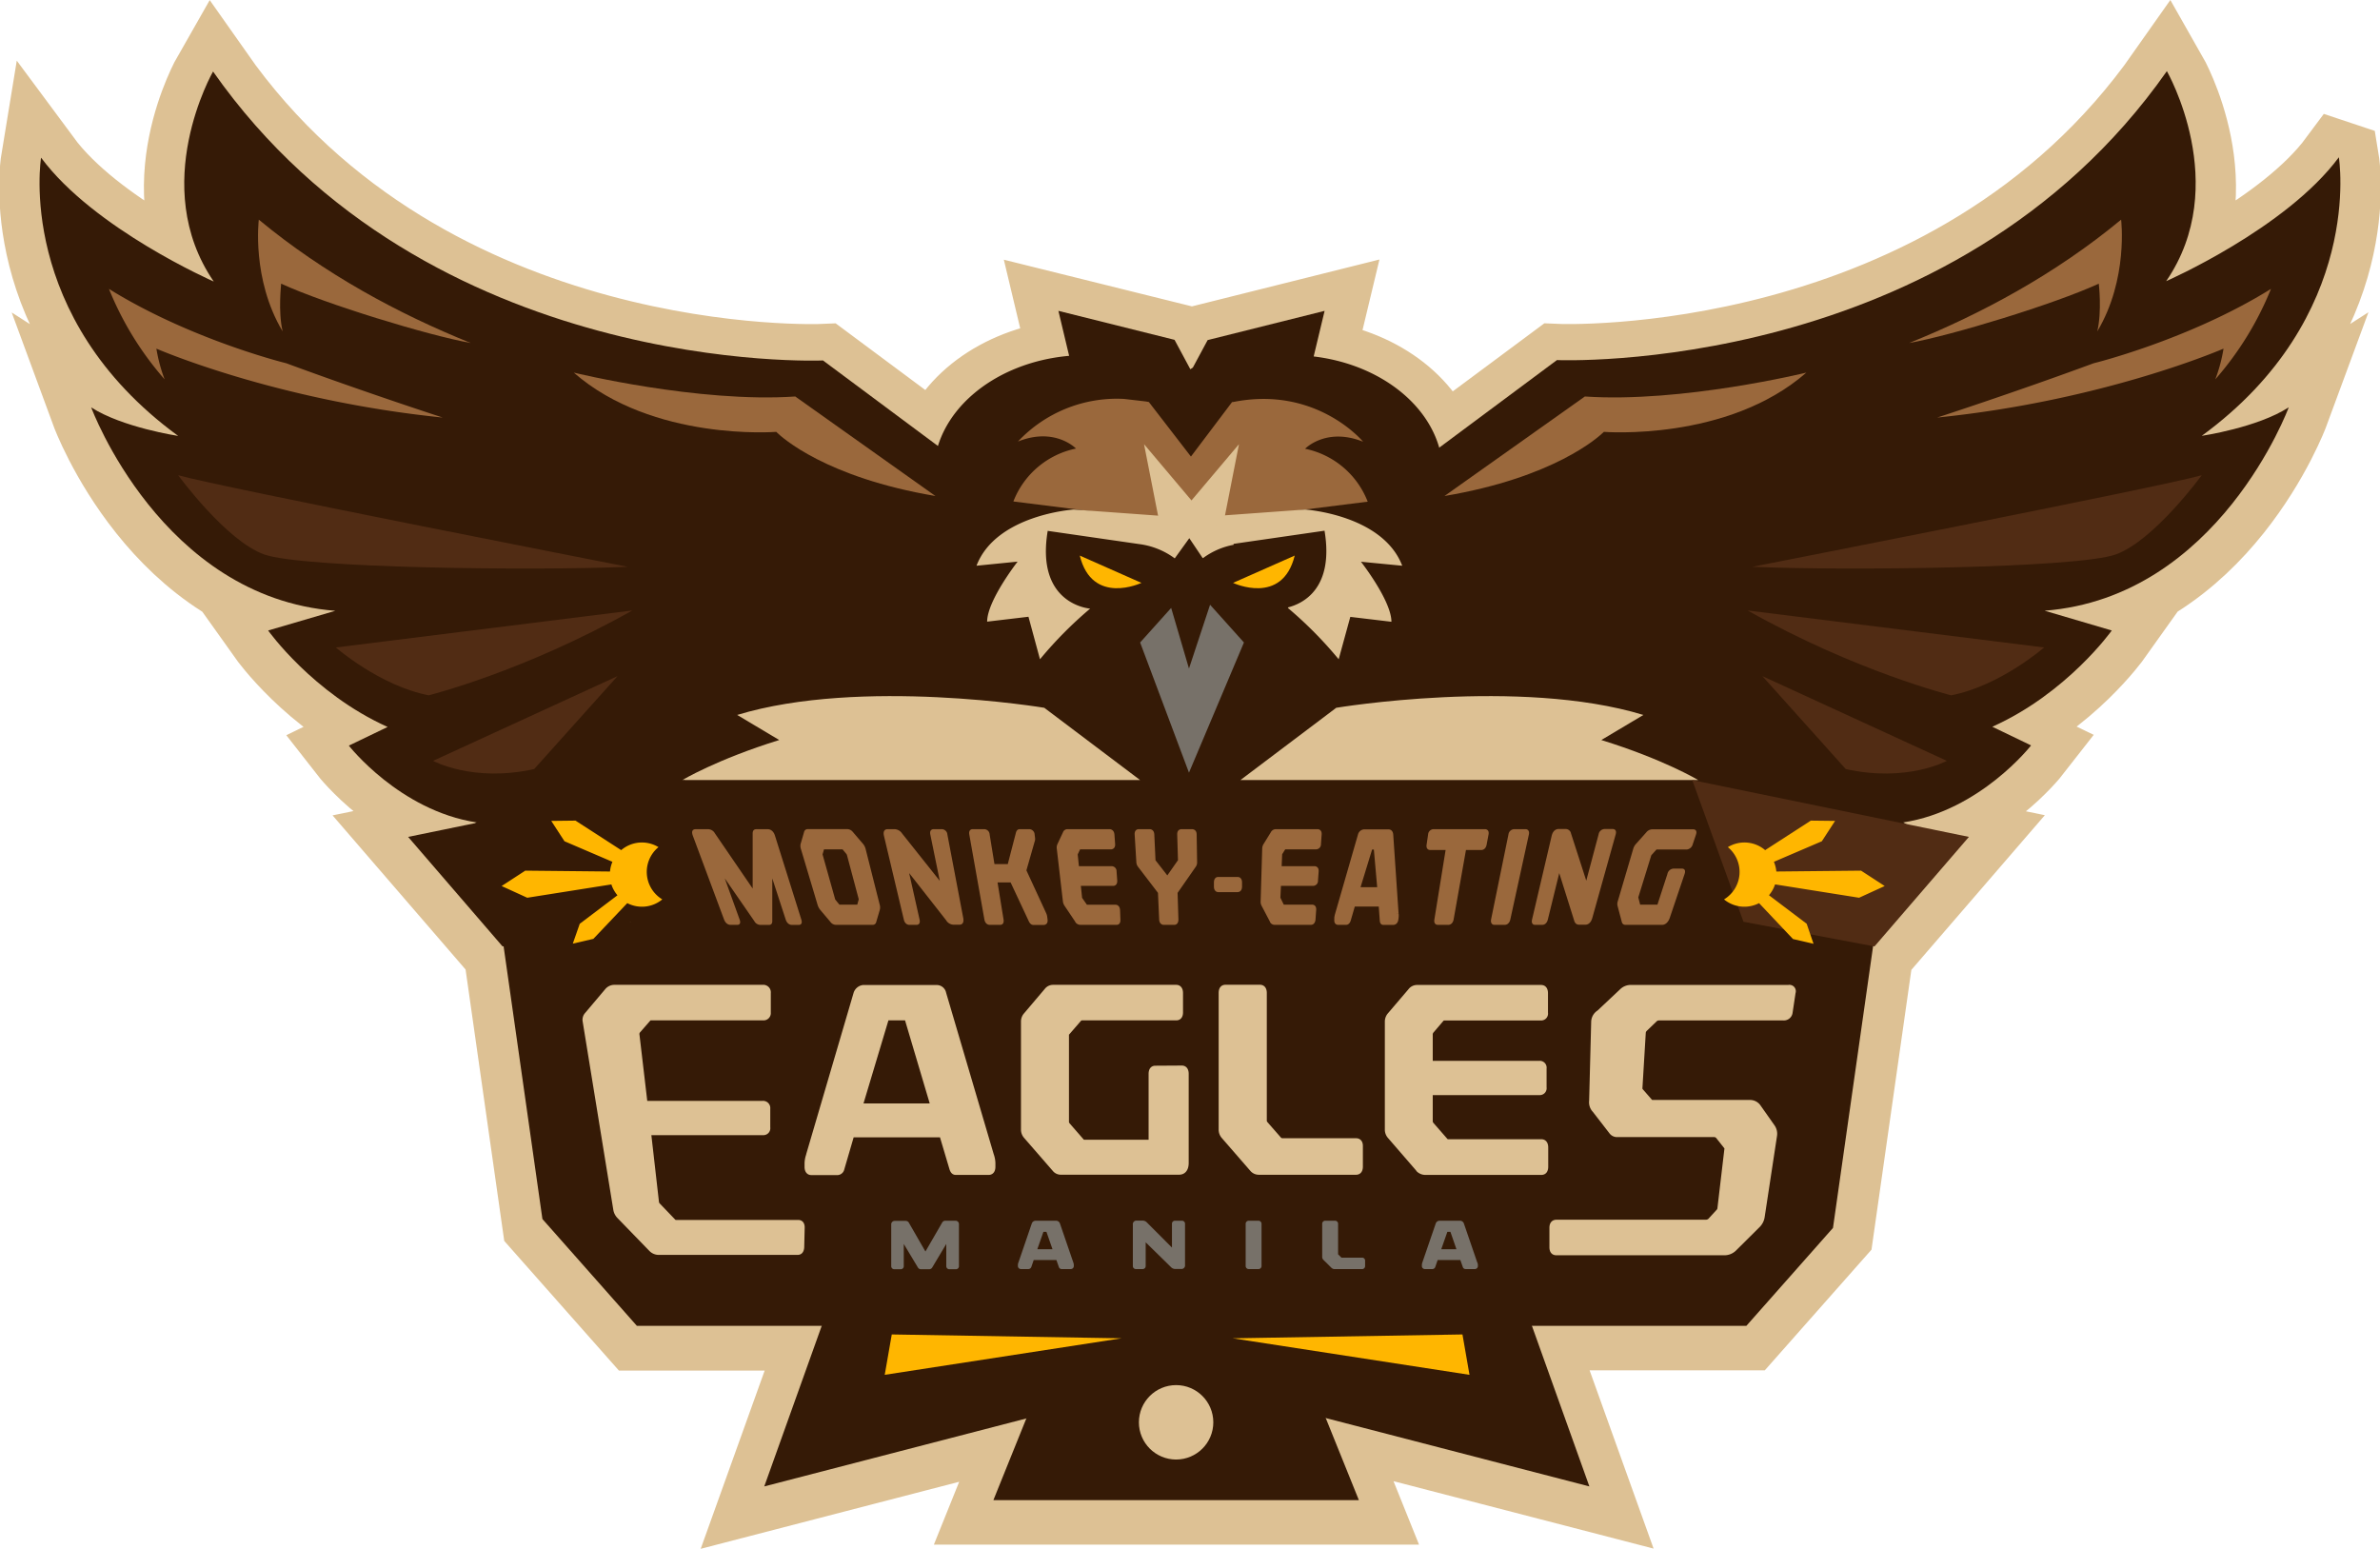 <svg xmlns="http://www.w3.org/2000/svg" id="Layer_1" data-name="Layer 1" version="1.1" width="578.877" height="376.686"><defs id="defs4"><style id="style2">.cls-8{fill:#ddc194}.cls-3{fill:#351a06}.cls-4{fill:#512c14}.cls-5{fill:#9a683c}.cls-6{fill:#777169}.cls-7{fill:#ffb600}</style></defs><path d="M568.869 39.282c-12.84 17.35-42 30.12-42 30.12 16-23.4.17-51.08.17-51.08-52.25 74.48-148.35 70.28-148.35 70.28l-28.61 21.26c-3.31-11.49-15.43-20.38-30.56-22.19l2.66-11.09-28.45 7.11-3.6 6.65-.61.4-3.84-7.15-28.21-7 2.61 10.94c-15.61 1.38-28.29 10.26-31.89 21.9l-28-20.82s-96.1 4.2-148.35-70.28c0 0-15.88 27.68.17 51.08 0 0-29.16-12.77-42-30.12 0 0-6.36 38.72 33.35 67.75 0 0-13.56-2.06-21.16-6.94 0 0 17 46.16 59.38 49.47l-16.36 4.77s10.85 15.27 29.06 23.41l-9.43 4.59s12.33 15.83 31.09 18.73l-.18.1-16.49 3.39 23 26.65.24-.05 9.45 66.34 23 26h45l-14 39 63.74-16.53-8 19.86h88.89l-8.05-20 64.12 16.62-14-39h52.15l21.07-23.83 9.76-68.52.33.07 23-26.65-15.49-3.18-.56-.33c18.76-2.9 31.09-18.73 31.09-18.73l-9.43-4.55c18.21-8.14 29.06-23.41 29.06-23.41l-16.34-4.78c42.34-3.31 59.38-49.47 59.38-49.47-7.6 4.88-21.16 6.94-21.16 6.94 39.71-29.01 33.35-67.73 33.35-67.73z" id="path8" style="fill:#ddc194;stroke:#ddc194;stroke-width:19.66px;stroke-miterlimit:10"/><path class="cls-3" d="m319.549 131.572 59.14-44s96.1 4.21 148.35-70.27c0 0 15.88 27.68-.17 51.08 0 0 29.16-12.77 42-30.13 0 0 6.36 38.73-33.35 67.75 0 0 13.56-2 21.16-6.94 0 0-17 46.17-59.38 49.47l16.34 4.81s-10.85 15.26-29.06 23.41l9.43 4.54s-12.33 15.84-31.09 18.73l7.66 4.5s-21.78 17.6-69.9 5.74l5.94 9.77s-21.47 11.42-82.21 0h-69.98c-60.74 11.42-82.21 0-82.21 0l5.94-9.77c-48.12 11.86-69.9-5.74-69.9-5.74l7.66-4.5c-18.74-2.87-31.07-18.68-31.07-18.68l9.43-4.54c-18.21-8.18-29.06-23.46-29.06-23.46l16.34-4.79c-42.34-3.3-59.38-49.47-59.38-49.47 7.6 4.89 21.16 6.94 21.16 6.94-39.71-29-33.35-67.68-33.35-67.68 12.84 17.36 42 30.13 42 30.13-16.05-23.4-.17-51.08-.17-51.08 52.25 74.48 148.35 70.27 148.35 70.27l59.14 44" id="path10" style="fill:#351a06"/><path class="cls-3" d="m319.519 86.692 2.66-11.09-28.45 7.11-3.6 6.69-.61.4-3.84-7.15-28.25-7.05 2.61 10.94c-18.53 1.63-32.93 13.84-32.93 28.67 0 15.94 16.64 28.86 37.15 28.86a43.52 43.52 0 0 0 24.77-7.35 43.52 43.52 0 0 0 24.77 7.35c20.51 0 37.14-12.92 37.14-28.86.04-14.44-13.6-26.4-31.42-28.52z" id="path12" style="fill:#351a06"/><path class="cls-4" d="M43.339 115.582s11.63 15.95 20.93 19.27c9.3 3.32 65.46 4 88.39 3 0-.01-98.69-19.28-109.32-22.27z" id="path14" style="fill:#512c14"/><path class="cls-4" d="m153.799 148.472-72.11 9s10.64 9.31 22.6 11.64c0-.03 22.93-5.68 49.51-20.64z" id="path16" style="fill:#512c14"/><path class="cls-4" d="m150.199 164.442-44.86 20.6s9.63 5.31 24.59 2z" id="path18" style="fill:#512c14"/><path class="cls-5" d="M68.749 80.602c-7.61-12.72-5.8-27.18-5.8-27.18 16 13.25 34 22.92 51.55 30-10.34-1.84-35.33-9.47-46.12-14.43.05-.01-.8 6.69.37 11.61z" id="path20" style="fill:#9a683c"/><path class="cls-5" d="M69.619 88.342c19.41 7.16 38.06 13.21 38.06 13.21-40.68-4.12-69.64-16.76-69.64-16.76a38.1 38.1 0 0 0 2 7.47 77.19 77.19 0 0 1-13.54-22c19.83 12.34 43.06 18.08 43.12 18.08z" id="path22" style="fill:#9a683c"/><path class="cls-6" id="polygon24" style="fill:#777169" transform="translate(-10.571 -111.658)" d="m287.88 267.92 11.88 31.66 13.37-31.66-8.24-9.18-5.13 15.52-4.33-14.75z"/><path class="cls-7" d="m262.629 135.122 15 6.64s-11.97 5.66-15-6.64z" id="path26" style="fill:#ffb600"/><path class="cls-7" d="m314.909 135.122-15 6.64s11.97 5.66 15-6.64z" id="path28" style="fill:#ffb600"/><path class="cls-5" d="M317.429 109.142s5.1-5.31 14.11-1.71c0 0-11.41-13.81-31.83-9.61l.08-.19-10.12 13.41-10.24-13.27-.8-.14-5.24-.61a33 33 0 0 0-25.79 10.36c9-3.6 14.11 1.71 14.11 1.71a20.81 20.81 0 0 0-15.23 12.87l15.23 1.91 27.42 3.62v.1l.4-.05.41.05v-.1l27.49-3.57 15.23-1.91a20.81 20.81 0 0 0-15.23-12.87z" id="path30" style="fill:#9a683c"/><path class="cls-8" d="M341.059 137.592c-4.77-12.44-23.63-13.67-23.63-13.67l-25.39 1.84h-5.5l-25.38-1.84s-18.88 1.23-23.65 13.67l10-1s-7.41 9.47-7.41 14.6l10.05-1.19 2.8 10.34a96.75 96.75 0 0 1 12.21-12.32s-13.33-.89-10.33-18.91l21.73 3.14.4.06a18.47 18.47 0 0 1 8.77 3.49l3.54-4.91 3.24 4.82h.13a18 18 0 0 1 7.4-3.21v-.23l22.12-3.2c2.37 14.18-5.39 17.75-8.8 18.63l-.12.15a97.54 97.54 0 0 1 12.36 12.49l2.83-10.31 10 1.19c0-5.13-7.41-14.6-7.41-14.6z" id="path32" style="fill:#ddc194"/><path class="cls-8" id="polygon34" style="fill:#ddc194" transform="translate(-10.571 -111.658)" d="m288.83 219.69 3.86 19.67 7.68-.08 7.69.08 3.86-19.67-11.55 13.68z"/><path class="cls-5" d="m227.519 120.632-34.09-24.2c-23.62 1.6-53.87-5.81-53.87-5.81 19.22 16.81 49.25 14.41 49.25 14.41l.13.13c1.2 1.18 11.88 10.96 38.58 15.47z" id="path36" style="fill:#9a683c"/><path class="cls-4" d="M535.519 115.582s-11.63 15.95-20.93 19.27c-9.3 3.32-65.46 4-88.39 3 0-.01 98.69-19.28 109.32-22.27z" id="path38" style="fill:#512c14"/><path class="cls-4" d="m425.059 148.472 72.11 9s-10.64 9.31-22.6 11.64c0-.03-22.93-5.68-49.51-20.64z" id="path40" style="fill:#512c14"/><path class="cls-4" d="m428.659 164.442 44.86 20.6s-9.63 5.31-24.59 2z" id="path42" style="fill:#512c14"/><path class="cls-5" d="M510.109 80.602c7.61-12.72 5.8-27.18 5.8-27.18-16 13.25-34 22.92-51.55 30 10.34-1.84 35.33-9.47 46.12-14.43 0-.01.8 6.69-.37 11.61z" id="path44" style="fill:#9a683c"/><path class="cls-5" d="M509.239 88.342c-19.41 7.16-38.06 13.21-38.06 13.21 40.68-4.12 69.64-16.76 69.64-16.76a38.1 38.1 0 0 1-2 7.47 77.19 77.19 0 0 0 13.54-22c-19.83 12.34-43.06 18.08-43.12 18.08z" id="path46" style="fill:#9a683c"/><path class="cls-5" d="m351.339 120.632 34.14-24.2c23.62 1.6 53.87-5.81 53.87-5.81-19.22 16.81-49.25 14.41-49.25 14.41l-.13.13c-1.25 1.18-11.93 10.96-38.63 15.47z" id="path48" style="fill:#9a683c"/><path class="cls-3" id="polygon50" style="fill:#351a06" transform="translate(-10.571 -111.658)" d="m196.46 473.17 19.16-53.54h162.37l19.16 53.54-100.35-26.02z"/><path class="cls-3" id="polygon52" style="fill:#351a06" transform="translate(-10.571 -111.658)" d="m435.33 434.12 21.07-23.82 10.6-74.46h-30.9l14-35.66H150.07l14 35.66h-31.86l10.29 72.3 22.98 25.98z"/><path class="cls-8" d="M194.129 296.702h-29.7c-.11 0-.14 0-.28-.16l-3.67-3.83a.71.71 0 0 1-.21-.47l-1.84-16.16h27.17a1.68 1.68 0 0 0 1.75-1.89v-4.55a1.75 1.75 0 0 0-1.84-1.9h-28.08l-1.89-16.09a.64.64 0 0 1 .09-.52l2.47-2.83c.11-.14.16-.14.22-.14h27.23a1.77 1.77 0 0 0 1.93-1.9v-4.74a1.83 1.83 0 0 0-2-2h-35.95a2.9 2.9 0 0 0-2.33 1.06l-5 5.92a2.49 2.49 0 0 0-.47 2l7.43 45.66a3.74 3.74 0 0 0 1 2.05l7.76 8 .06.06a3.17 3.17 0 0 0 2.11.93h33.9c1 0 1.6-.73 1.62-1.95l.11-4.69c.02-1.13-.57-1.86-1.59-1.86z" id="path54" style="fill:#ddc194"/><path class="cls-8" d="M230.129 241.472a2.35 2.35 0 0 0-2.32-1.91h-17.87a2.73 2.73 0 0 0-2.33 1.93l-11.53 39.25v.06a7 7 0 0 0-.39 2.09v.9c0 1.44.84 2 1.63 2h6.45a1.76 1.76 0 0 0 1.58-1.37l2.28-7.81h21l2.3 7.73c.35 1.16 1 1.41 1.54 1.41h8c.79 0 1.64-.52 1.64-2v-.9a6.74 6.74 0 0 0-.4-2.1zm-10 6.69 6 20.2h-16.1l6.06-20.2z" id="path56" style="fill:#ddc194"/><path class="cls-8" d="M280.999 259.192c-.79 0-1.63.51-1.63 2v15.71a1.75 1.75 0 0 1 0 .29h-15.66c-.07 0-.1 0-.17-.1l-3.39-3.89a.63.63 0 0 1-.15-.47v-20.89a1.83 1.83 0 0 1 0-.19l2.8-3.23c.2-.24.22-.26.57-.26h22.74c1 0 1.63-.75 1.63-1.9v-4.74c0-1.45-.84-2-1.63-2h-30a2.56 2.56 0 0 0-2 1l-5.09 6a3 3 0 0 0-.69 2v26.11a3.07 3.07 0 0 0 .7 2.05l7.11 8.18a2.5 2.5 0 0 0 1.89.84h28.72c1.48 0 2.37-1.07 2.37-2.86v-21.69c0-1.23-.64-2-1.69-2z" id="path58" style="fill:#ddc194"/><path class="cls-8" d="M329.849 276.832h-17.92a.54.54 0 0 1-.43-.23l-3.23-3.69a.55.55 0 0 1-.15-.41v-31c0-1.23-.63-2-1.69-2h-8.33c-1.06 0-1.69.73-1.69 2v33.16a3.08 3.08 0 0 0 .71 2.05l6.95 8a2.7 2.7 0 0 0 2.1 1h23.68c.79 0 1.64-.52 1.64-2v-5c0-1.37-.85-1.88-1.64-1.88z" id="path60" style="fill:#ddc194"/><path class="cls-8" d="M344.509 284.812a3 3 0 0 0 2.13.94h28.24c1.05 0 1.69-.73 1.69-2v-4.68c0-1.23-.64-2-1.69-2h-22.64c-.1 0-.14 0-.27-.16l-3.34-3.83a.63.63 0 0 1-.15-.47v-6.27h26a1.67 1.67 0 0 0 1.69-1.89v-4.56a1.67 1.67 0 0 0-1.69-1.89h-26v-6.32a.78.78 0 0 1 .14-.52l2.42-2.83c.12-.14.16-.14.21-.14h23.57a1.67 1.67 0 0 0 1.69-1.9v-4.74c0-1.23-.63-2-1.69-2h-30.17a2.63 2.63 0 0 0-2.09 1.06l-5.05 5.92a3.09 3.09 0 0 0-.68 2v26.11a3.07 3.07 0 0 0 .7 2.05l6.92 8z" id="path62" style="fill:#ddc194"/><path class="cls-8" d="m431.629 273.722-3.52-5a3.12 3.12 0 0 0-2.58-1.2h-23.68l-.1-.1-2.17-2.49c-.1-.12-.1-.17-.1-.21l.81-13.43a.81.81 0 0 1 .27-.6l2.34-2.25a.82.82 0 0 1 .63-.26h30.22a2.14 2.14 0 0 0 2.26-1.9l.71-4.74a1.55 1.55 0 0 0-1.72-2h-38.28a3.71 3.71 0 0 0-2.66 1.06l-5.5 5.17a3.37 3.37 0 0 0-1.54 2.65l-.5 19.27a3.39 3.39 0 0 0 .9 2.72l4.11 5.31a2.29 2.29 0 0 0 1.79.83h23.64a.68.68 0 0 1 .45.21l1.93 2.43.09.12-1.71 14.55a.64.64 0 0 1-.22.41l-2 2.18a1.08 1.08 0 0 1-.66.2h-36.3c-.81 0-1.68.51-1.68 1.95v4.74c0 1.44.85 1.95 1.64 1.95h41.12a4 4 0 0 0 2.61-1.14l5.75-5.71a4.3 4.3 0 0 0 1.23-2.42l3-19.71a3.56 3.56 0 0 0-.58-2.59z" id="path64" style="fill:#ddc194"/><path class="cls-6" d="M232.359 296.892h-2.42a.88.88 0 0 0-.8.49l-4.05 7-4-6.95a.88.88 0 0 0-.79-.5h-2.67a.84.84 0 0 0-.86.91v10.06a.74.74 0 0 0 .74.79h1.57a.73.73 0 0 0 .74-.79v-5.36l3.43 5.71a.84.84 0 0 0 .75.44h2a.87.87 0 0 0 .75-.44l3.41-5.71v5.36a.74.74 0 0 0 .75.79h1.59a.73.73 0 0 0 .74-.79v-10.1a.83.83 0 0 0-.88-.91z" id="path66" style="fill:#777169"/><path class="cls-6" d="m260.549 307.202.5-.18-3.25-9.47a1 1 0 0 0-.92-.66h-5a1 1 0 0 0-.92.67l-3.24 9.46a1.71 1.71 0 0 0-.14.62v.22a.74.74 0 0 0 .75.79h1.81a.78.78 0 0 0 .72-.55l.57-1.66h5.51l.59 1.67a.71.71 0 0 0 .69.54h2.21a.74.74 0 0 0 .75-.79v-.22a2 2 0 0 0-.13-.62zm-6.76-7.61h.73l1.48 4.24h-3.7z" id="path68" style="fill:#777169"/><path class="cls-6" d="M287.489 296.892h-1.68a.73.73 0 0 0-.76.79v5.74l-6.07-6.08a1.45 1.45 0 0 0-1.09-.48h-1.46a.87.87 0 0 0-.89 1v10a.73.73 0 0 0 .74.79h1.64a.73.73 0 0 0 .74-.79v-5.72l6.12 6a1.46 1.46 0 0 0 1.1.49h1.46a.87.87 0 0 0 .89-1v-10a.73.73 0 0 0-.74-.74z" id="path70" style="fill:#777169"/><path class="cls-6" d="M306.079 296.892h-2.34a.75.75 0 0 0-.76.79v10.18a.74.74 0 0 0 .76.79h2.34a.74.74 0 0 0 .76-.79v-10.18a.75.75 0 0 0-.76-.79z" id="path72" style="fill:#777169"/><path class="cls-6" d="M331.279 305.872h-5l-.82-.81v-7.38a.74.74 0 0 0-.76-.79h-2.35a.74.74 0 0 0-.76.79v8a1 1 0 0 0 .3.73l1.94 1.92a1.11 1.11 0 0 0 .79.33h6.67a.74.74 0 0 0 .74-.79v-1.2a.73.73 0 0 0-.75-.8z" id="path74" style="fill:#777169"/><path class="cls-6" d="m358.799 307.202.5-.18-3.25-9.47a1 1 0 0 0-.92-.66h-5a1 1 0 0 0-.92.67l-3.25 9.47a1.84 1.84 0 0 0-.12.61v.22a.73.73 0 0 0 .74.79h1.81a.77.77 0 0 0 .72-.55l.57-1.66h5.51l.59 1.67a.71.71 0 0 0 .69.54h2.24a.74.74 0 0 0 .75-.79v-.22a2 2 0 0 0-.13-.62zm-6.76-7.61h.74l1.47 4.24h-3.7z" id="path76" style="fill:#777169"/><path class="cls-5" d="M177.609 224.932h1.75c.1 0 1 0 .53-1.31l-3.61-10 7.19 10.4a1.72 1.72 0 0 0 1.38.92h2.24c.23 0 .76-.09.75-.92v-10.39l3.26 10c.41 1.27 1.33 1.31 1.43 1.31h1.78c.1 0 1 0 .59-1.31l-6.41-20.4c-.47-1.49-1.51-1.56-1.71-1.56h-2.85c-.39 0-.85.18-.86 1v13.43l-9.19-13.43a1.93 1.93 0 0 0-1.54-1h-3.19c-.2 0-1.19.07-.64 1.56l7.6 20.4c.48 1.26 1.4 1.3 1.5 1.3z" id="path78" style="fill:#9a683c"/><path class="cls-5" d="M201.989 224.232a1.69 1.69 0 0 0 1.26.7h9a.86.86 0 0 0 .87-.68l.86-2.93a2.39 2.39 0 0 0 0-1.24l-3.43-13.57a3.14 3.14 0 0 0-.61-1.24l-2.51-2.93a1.75 1.75 0 0 0-1.31-.69h-9.62a.88.88 0 0 0-.92.68l-.85 2.93a2.35 2.35 0 0 0 .08 1.24l4.05 13.57a3.51 3.51 0 0 0 .67 1.25zm-1.92-16.44.35-1.22h4.51l1 1.21a1.78 1.78 0 0 1 .07.17l2.85 10.68a.72.72 0 0 1 0 .17l-.34 1.22h-4.34l-1-1.22a.51.51 0 0 1-.06-.17l-3-10.68a.81.81 0 0 1-.04-.16z" id="path80" style="fill:#9a683c"/><path class="cls-5" d="M221.119 224.932h1.83c.1 0 1 0 .71-1.31l-2.53-11.28 9 11.48a2.16 2.16 0 0 0 1.69 1.07h1.61c.27 0 1.14-.12.85-1.66l-3.85-20.26a1.4 1.4 0 0 0-1.33-1.31h-2c-.11 0-1.08 0-.82 1.31l2.3 11.26-9.15-11.5a2.32 2.32 0 0 0-1.81-1.07h-1.75c-.29 0-1.22.12-.86 1.65l4.82 20.31c.28 1.27 1.19 1.31 1.29 1.31z" id="path82" style="fill:#9a683c"/><path class="cls-5" d="m254.789 223.592-.08-.6a3 3 0 0 0-.22-.83l-4.84-10.48 2.09-7.3a2 2 0 0 0 0-.69l-.09-.75a1.35 1.35 0 0 0-1.26-1.28h-2.37c-.25 0-.69.1-.9.78l-2 7.71h-3.24l-1.17-7.18a1.35 1.35 0 0 0-1.3-1.31h-2.81c-.11 0-1.07 0-.84 1.31l3.67 20.65c.23 1.27 1.14 1.31 1.24 1.31h2.62c.1 0 1 0 .8-1.31l-1.46-9h3.18l4.45 9.5c.36.73.84.84 1.09.84h2.55c.14-.03 1.05-.07.89-1.37z" id="path84" style="fill:#9a683c"/><path class="cls-5" d="M261.539 224.192v.06a1.51 1.51 0 0 0 1.18.68h8.87c.11 0 1 0 .92-1.31l-.08-2.28c-.09-1.28-1-1.31-1.13-1.31h-6.94l-1.18-1.69v-.13l-.29-2.76h7.9c.39 0 1-.27.95-1.29l-.16-2.22a1.22 1.22 0 0 0-1.16-1.28h-8l-.28-2.73a.63.63 0 0 1 0-.16l.57-1.2h7.52c.4 0 1.06-.27 1-1.28l-.17-2.32c-.1-1.28-1.08-1.31-1.19-1.31h-10.22a1.16 1.16 0 0 0-1.11.77l-1.36 2.9a2 2 0 0 0-.14 1.09l1.48 12.75a2.46 2.46 0 0 0 .39 1.1z" id="path86" style="fill:#9a683c"/><path class="cls-5" d="m281.649 217.152.29 6.47c.06 1.27 1 1.31 1.06 1.31h2.62c.11 0 1 0 1-1.31l-.2-6.47 4.48-6.43a1.87 1.87 0 0 0 .27-1.05l-.11-6.7c0-1.28-1-1.31-1.12-1.31h-2.55c-.12 0-1.1 0-1.06 1.31l.18 6.05a.48.48 0 0 1 0 .19l-2.59 3.7-2.88-3.7a1 1 0 0 1 0-.19l-.28-6.05c-.06-1.28-1-1.31-1.15-1.31h-2.63c-.11 0-1.07 0-1 1.31l.41 6.7a2 2 0 0 0 .37 1.09z" id="path88" style="fill:#9a683c"/><path class="cls-5" d="M302.099 215.662v-1.07c0-1-.65-1.31-1-1.31h-4.84c-.5 0-1 .41-1 1.31v1.07c0 1 .65 1.31 1 1.31h4.79c.09 0 1.03-.04 1.05-1.31z" id="path90" style="fill:#9a683c"/><path class="cls-5" d="M308.899 224.192v.06a1.28 1.28 0 0 0 1.08.68h8.87c.11 0 1 0 1.12-1.31l.16-2.29c.09-1.28-.83-1.31-.94-1.31h-6.94l-.82-1.68a.6.6 0 0 1 0-.13l.13-2.76h7.87a1.21 1.21 0 0 0 1.14-1.29l.16-2.22c.07-1-.58-1.28-1-1.28h-8l.12-2.73v-.16l.75-1.2h7.52a1.22 1.22 0 0 0 1.17-1.28l.17-2.32c.09-1.28-.89-1.31-1-1.31h-10.15a1.38 1.38 0 0 0-1.22.77l-1.79 2.9a2.24 2.24 0 0 0-.3 1.09l-.38 12.75a2.11 2.11 0 0 0 .22 1.1z" id="path92" style="fill:#9a683c"/><path class="cls-5" d="m340.119 223.622.06-.44a5.31 5.31 0 0 0 0-1l-.78.14.77-.16-1.3-19.19c-.1-1.14-.84-1.26-1.15-1.26h-6a1.67 1.67 0 0 0-1.43 1.27l-5.54 19.2a5.92 5.92 0 0 0-.21 1v.44c-.11 1.27.79 1.31.89 1.31h2c.18 0 .78-.07 1.09-1l1-3.45h5.83l.25 3.46c.08.92.62 1 .85 1h2.5c.1-.01 1-.05 1.17-1.32zm-6.39-17h.43l.81 9.16h-4.05z" id="path94" style="fill:#9a683c"/><path class="cls-5" d="M347.869 206.732h3.74l-2.73 16.89c-.2 1.27.69 1.31.79 1.31h2.64c.38 0 1.06-.28 1.25-1.31l3-16.89h3.72c.11 0 1.06 0 1.31-1.32l.46-2.44c.2-1-.43-1.31-.83-1.31h-12.59a1.38 1.38 0 0 0-1.28 1.31l-.36 2.44c-.16 1.04.44 1.32.88 1.32z" id="path96" style="fill:#9a683c"/><path class="cls-5" d="M363.429 224.932h2.61c.38 0 1.08-.28 1.31-1.31l4.51-20.65c.2-.9-.28-1.31-.81-1.31h-2.8a1.48 1.48 0 0 0-1.36 1.31l-4.22 20.65c-.17 1.03.42 1.31.76 1.31z" id="path98" style="fill:#9a683c"/><path class="cls-5" d="M373.319 224.932h1.83c.1 0 1 0 1.33-1.31l2.77-11.28 3.61 11.48c.23.88.76 1.07 1.18 1.07h1.63c.27 0 1.2-.12 1.63-1.66l5.68-20.3c.35-1.28-.6-1.31-.71-1.31h-2a1.55 1.55 0 0 0-1.45 1.31l-3 11.26-3.71-11.5a1.32 1.32 0 0 0-1.31-1.07h-1.74c-.3 0-1.28.12-1.65 1.65l-4.76 20.31c-.32 1.31.57 1.35.67 1.35z" id="path100" style="fill:#9a683c"/><path class="cls-5" d="M394.479 224.282a.85.85 0 0 0 .85.65h9c.2 0 1.26-.09 1.82-1.75l3.59-10.62c.43-1.28-.51-1.31-.62-1.31h-2.09a1.62 1.62 0 0 0-1.47 1.31l-2.43 7.46h-4.2l-.44-1.69a.26.26 0 0 1 0-.13l3.15-10.19 1.26-1.4h7.33a1.69 1.69 0 0 0 1.49-1.28l.78-2.32c.43-1.28-.52-1.31-.63-1.31h-10.07a1.9 1.9 0 0 0-1.38.74l-2.59 2.9a3.08 3.08 0 0 0-.58 1.09l-3.76 12.75a2.11 2.11 0 0 0-.07 1.1z" id="path102" style="fill:#9a683c"/><path class="cls-7" id="polygon104" style="fill:#ffb600" transform="translate(-10.571 -111.658)" d="m283.34 437.15-55.87-.94-1.71 9.82z"/><path class="cls-7" id="polygon106" style="fill:#ffb600" transform="translate(-10.571 -111.658)" d="m310.41 437.15 55.87-.94 1.71 9.82z"/><path class="cls-3" id="polygon108" style="fill:#351a06" transform="translate(-10.571 -111.658)" d="M264.2 446.74h64.87l12.01 29.76h-88.89z"/><path class="cls-8" d="M253.999 172.142s-44.53-7.43-74.7 1.74l10.23 6.1c-15.2 4.71-23.57 9.74-23.57 9.74h111.35z" id="path110" style="fill:#ddc194"/><path class="cls-8" d="M325.009 172.142s44.53-7.43 74.71 1.74l-10.24 6.1c15.21 4.71 23.58 9.74 23.58 9.74h-111.36z" id="path112" style="fill:#ddc194"/><path class="cls-3" id="polyline114" style="fill:#351a06" transform="translate(-10.571 -111.658)" d="m132.81 341.84-22.97-26.64 67.29-13.82-12.46 34.46"/><path class="cls-4" id="polyline116" style="fill:#512c14" transform="translate(-10.571 -111.658)" d="m466.49 341.84 22.97-26.64-67.29-13.82 12.46 34.46"/><path class="cls-7" d="m452.179 218.342 6.23-2.85-5.75-3.74-20.61.21a7.79 7.79 0 0 0-.59-2.36l11.66-5 3.22-4.95-5.9-.07-11.11 7.18a7.75 7.75 0 0 0-9.07-.73 7.8 7.8 0 0 1-.93 12.71 7.77 7.77 0 0 0 8.52.91l8.25 8.73 5 1.16-1.67-4.88-9.17-6.93a7.89 7.89 0 0 0 1.48-2.64z" id="path118" style="fill:#ffb600"/><path class="cls-7" d="m128.239 218.342-6.23-2.85 5.75-3.74 20.61.21a7.79 7.79 0 0 1 .59-2.36l-11.66-5-3.22-4.95 5.9-.07 11.11 7.18a7.75 7.75 0 0 1 9.07-.73 7.8 7.8 0 0 0 .93 12.71 7.77 7.77 0 0 1-8.52.91l-8.25 8.69-5 1.16 1.69-4.83 9.17-6.93a7.89 7.89 0 0 1-1.48-2.64z" id="path120" style="fill:#ffb600"/><circle cx="286.059" cy="345.922" r="6.64" id="circle122" style="fill:#ddc194;stroke:#ddc194;stroke-width:4.82px;stroke-miterlimit:10"/></svg>